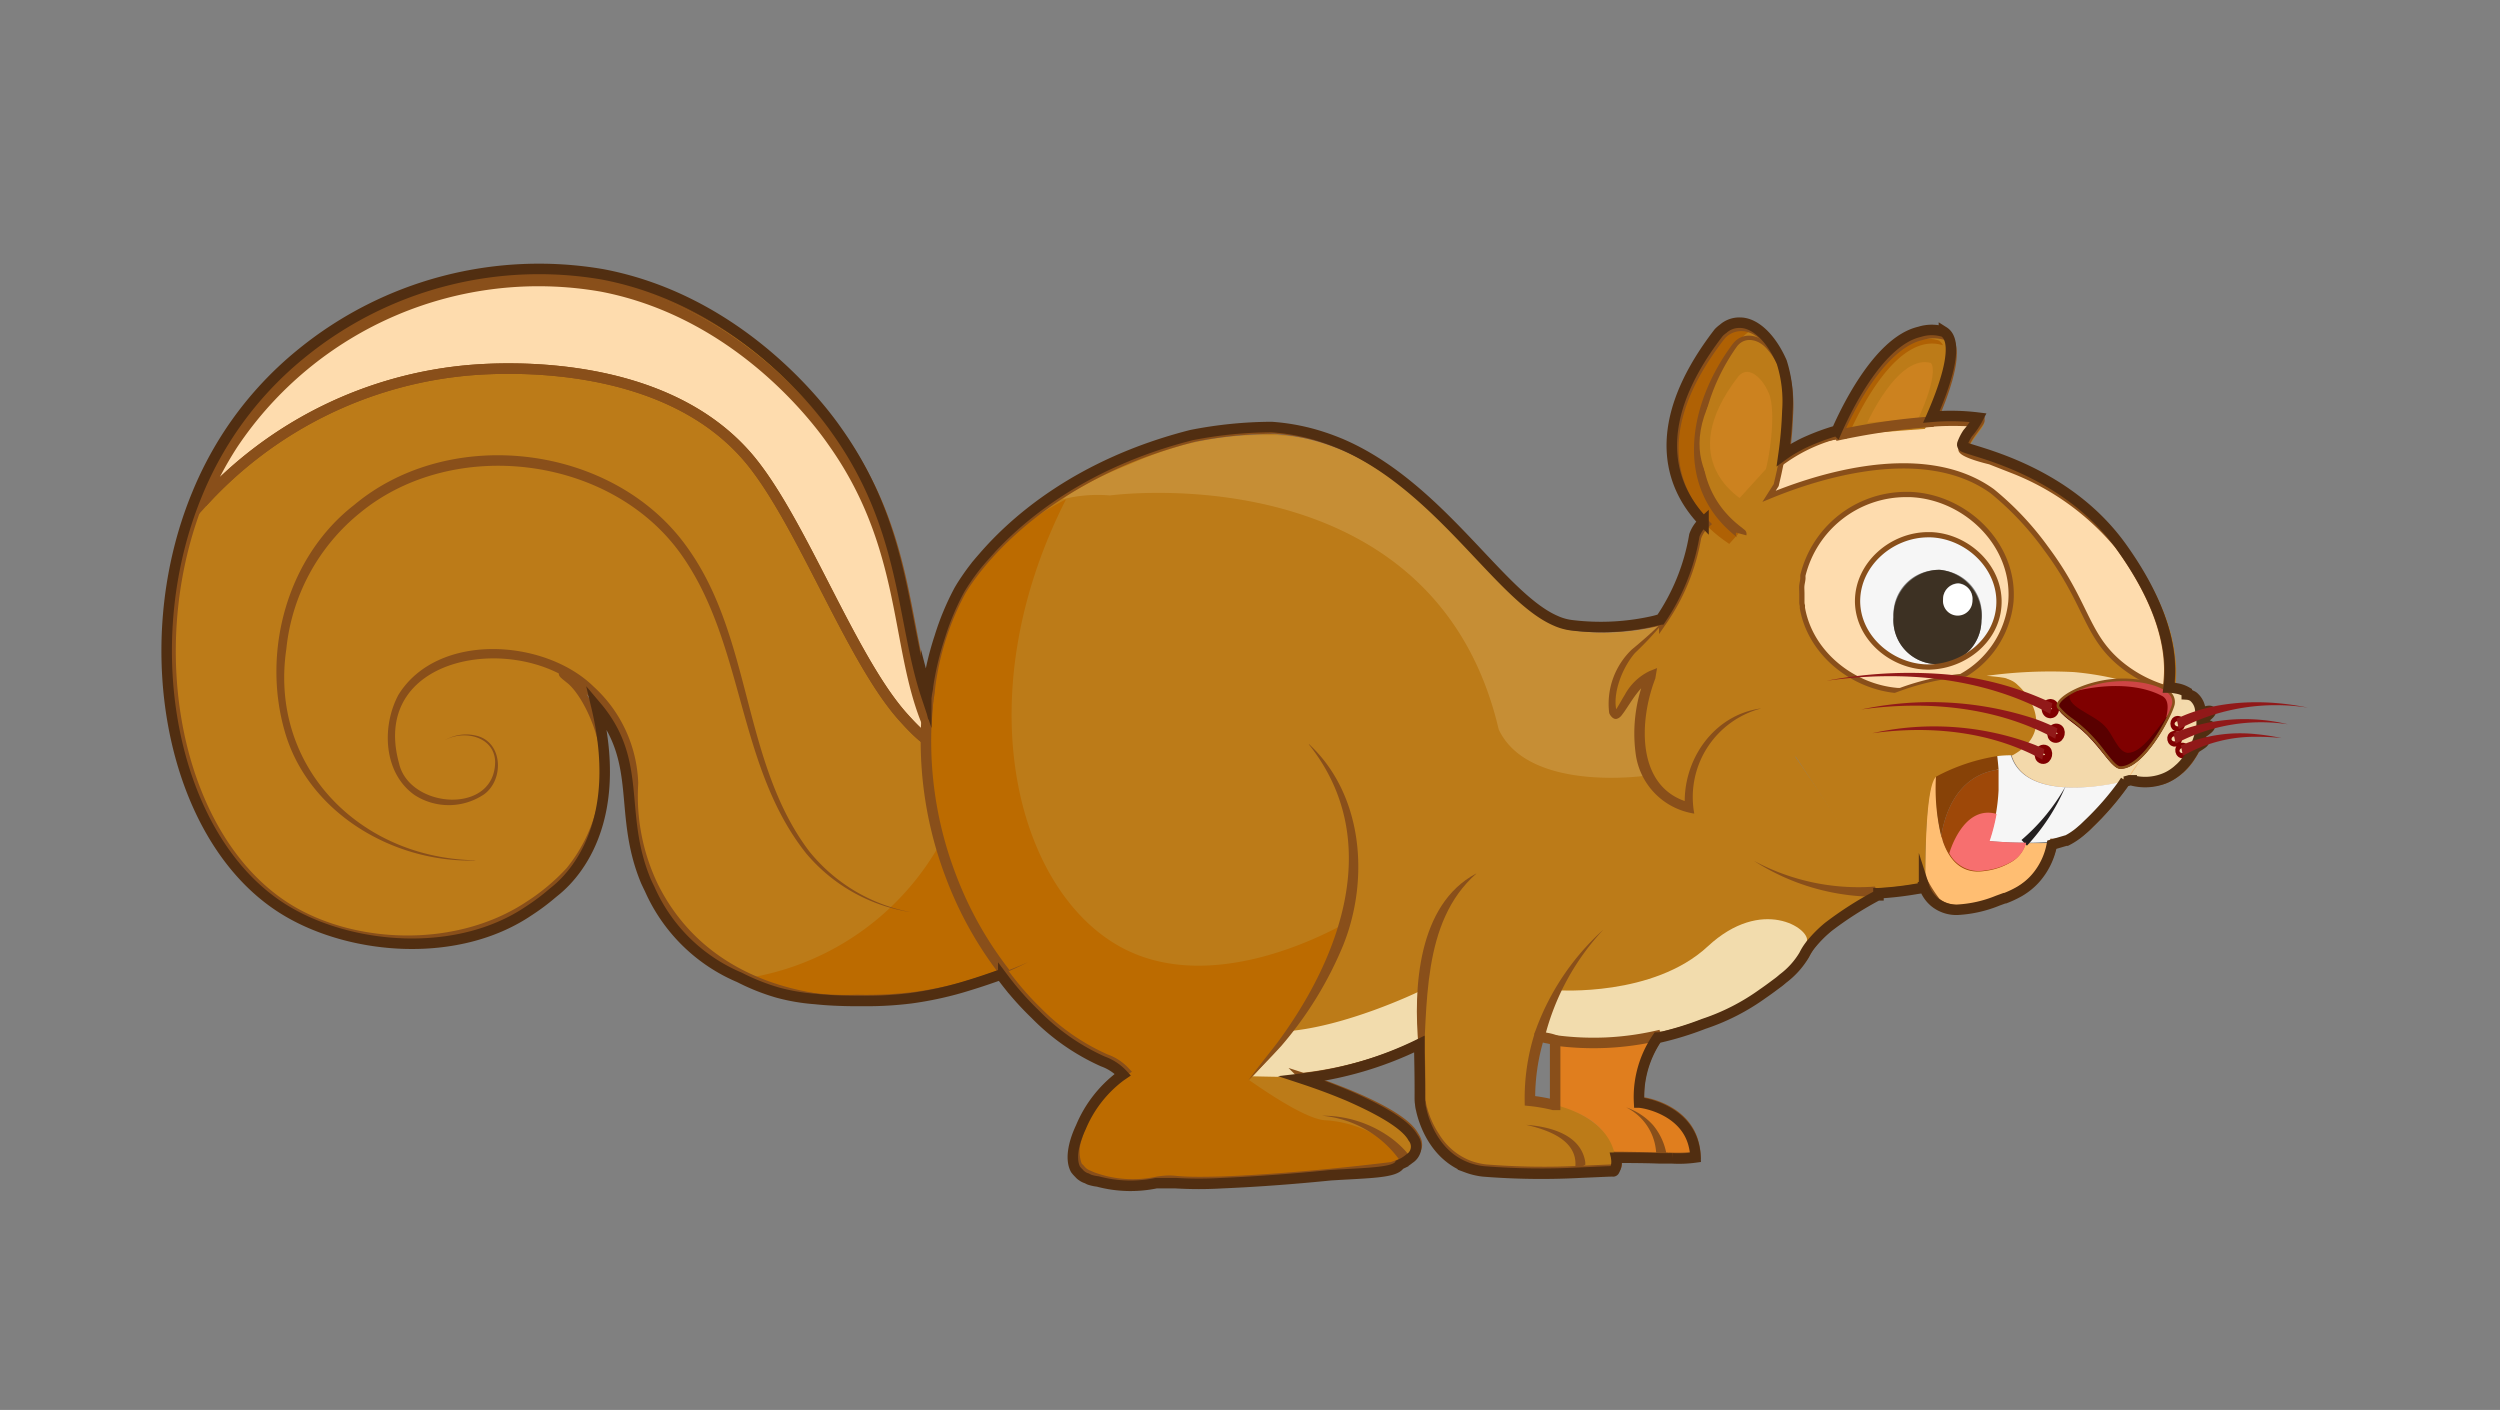 <svg xmlns="http://www.w3.org/2000/svg" viewBox="0 0 237.92 134.18"><rect x="0" y="0" width="237.92" height="134.18" fill="#808080" stroke="none"/><defs><style>.cls-1{isolation:isolate;}.cls-2,.cls-7{fill:#bc7b18;}.cls-3{fill:#bc6b00;}.cls-25,.cls-27,.cls-4{fill:#fedcae;}.cls-26,.cls-27,.cls-31,.cls-35,.cls-4,.cls-5{stroke:#894f1a;}.cls-12,.cls-24,.cls-26,.cls-27,.cls-29,.cls-31,.cls-35,.cls-36,.cls-4,.cls-5,.cls-7,.cls-9{stroke-miterlimit:10;}.cls-12,.cls-24,.cls-26,.cls-30,.cls-31,.cls-35,.cls-36,.cls-5,.cls-9{fill:none;}.cls-6{fill:#ffbe72;}.cls-29,.cls-7{stroke:#bc7b18;}.cls-8{fill:#e07e1e;}.cls-12,.cls-9{stroke:#231f20;}.cls-10{fill:#f3d9ab;}.cls-11{fill:#f3daac;}.cls-12,.cls-35{stroke-width:0.25px;}.cls-13{fill:#f6f6f6;}.cls-14{fill:#3d3123;}.cls-15{fill:#fff;}.cls-16{fill:#894f1a;}.cls-17{fill:#231f20;}.cls-18{fill:#af6104;}.cls-19{fill:#874207;}.cls-20{fill:#9e4808;}.cls-21{fill:#f76f6f;}.cls-22,.cls-23{fill:#f2dcad;}.cls-22{mix-blend-mode:screen;opacity:0.2;}.cls-24{stroke:#800001;}.cls-26,.cls-27{stroke-width:0.5px;}.cls-28{fill:#911919;}.cls-29{fill:#cc821f;}.cls-31{stroke-width:0.75px;}.cls-32{fill:#7f0000;}.cls-33{fill:#ce4545;}.cls-34{fill:#590000;}.cls-36{stroke:#512e11;}</style></defs><g class="cls-1"><g id="Layer_1" data-name="Layer 1"><path class="cls-2" d="M91.27,72.16h0a28.08,28.08,0,0,1-4,14.62,24.63,24.63,0,0,1-1.59,2.27A25.4,25.4,0,0,1,80.44,94l-1,.74c-2.64-.22-4.52,0-8.46-1.64A16.5,16.5,0,0,1,60.69,78.37c-.19-4-.34-7.7-3-11.14A13.09,13.09,0,0,0,56.56,66,14.92,14.92,0,0,0,53,63.39c.66.65,5.42,5.45,4.61,12.17-.74,6.23-5.73,9.55-7.31,10.61-6.76,4.51-16.4,4.15-22.63.45C16.78,80.17,13.1,61.73,19.15,47.19a34.3,34.3,0,0,1,2.93-5.56c7.74-11.78,22.61-17.46,35.49-15C71.07,29.15,78.8,40,79.82,41.37c7.82,10.92,5.74,21.17,10,28.68A14.65,14.65,0,0,0,91.27,72.16Z"/><path class="cls-3" d="M100.12,90.19A33.69,33.69,0,0,1,71,93.1,25.65,25.65,0,0,0,92.74,67.89a15.48,15.48,0,0,0,2.52,2.45,39.8,39.8,0,0,0,2.1,13.92A32.58,32.58,0,0,0,100.12,90.19Z"/><path class="cls-4" d="M89.14,70.68c-.65.39-2.57-1.75-3.21-2.46C81,62.71,76.3,49.7,71.36,43.74,63.26,34,47.73,35,44.94,35.21A38.87,38.87,0,0,0,19.26,47.82a33.43,33.43,0,0,1,2.91-5.56,35,35,0,0,1,35.08-15c13.35,2.55,21,13.34,22,14.78C87,52.92,84.92,63.17,89.14,70.68Z"/><path class="cls-5" d="M89.14,70.68c-.65.39-2.57-1.75-3.21-2.46C81,62.71,76.3,49.7,71.36,43.74,63.26,34,47.73,35,44.94,35.21A38.87,38.87,0,0,0,19.26,47.82"/><path class="cls-6" d="M204.84,70.53c-.64,1.1-1.44,2.32-2.41,3.78-2,.5-9.72,2-11-2.51h0c3.67-2,2.08-5.1.59-6.48l-.16-.14a2.3,2.3,0,0,0-1.12-.65c-.56-.09-1.12-.15-1.68-.19a44.43,44.43,0,0,1,8.31-.36c-.16.66-.25,1.55.25,1.93C198.46,66.51,204.08,67.48,204.84,70.53Z"/><path class="cls-2" d="M175.11,41.47c.17-.34,4.61-11.09,10-9.46,2.15,1.35-1.55,8.82-1.55,8.82Z"/><path class="cls-7" d="M206.48,65.66a11,11,0,0,0-2,.13A18.23,18.23,0,0,0,197.79,64l-.57,0h0a42.5,42.5,0,0,0-8.24.37h0a16.55,16.55,0,0,0-2.73.06,9.18,9.18,0,0,0,4.82-7.18c.45-5.37-4.23-10-9.45-10.17s-10.23,4-10.2,9.4c0,5,4.52,9,9.3,9.27-.59.21-1.16.45-1.71.69l-.23.1a37.54,37.54,0,0,0-8.25,5.12l-.08.06c-1-1.44-2-2.89-3-4.27-7.33,1.72-6.8,9.07-6.76,9.39-7.52-2-3.83-12.17-3.59-12.51-1.73.58-2.92,3.77-3.36,3.77s-.95-3.14,1.68-6.13a14.35,14.35,0,0,0,2.72-2.74h0a19.89,19.89,0,0,0,3.26-8,3.05,3.05,0,0,1,.87-1.3c1.11-1.13,3.3-2.65,7-5.85l.32-.26A15.56,15.56,0,0,1,175,41.34a42.55,42.55,0,0,1,8.66-1.29,20.91,20.91,0,0,1,4.67.08c.07.26-1.85,2.25-1.41,2.69s9.54,1.9,15,9.48C204.6,55.91,207.21,60.85,206.48,65.66Z"/><path class="cls-2" d="M178.86,84.9a.06.06,0,0,0,0,0c-.34-1.32-3.93-7-7.86-12.68l0,0-.2-.28-.08-.12c-1-1.41-2-2.82-2.92-4.16a2.45,2.45,0,0,0-.73-.19c-2.58-.29-4.81,3.64-5.47,4.79a6.43,6.43,0,0,0-.9,2.64,5.88,5.88,0,0,0,.1,1.67,5.09,5.09,0,0,1-2.8-1.25c-2.87-2.63-1.33-8.38-1-9.52.14-.53.29-1,.39-1.26,0-.06.11-.27,0-.33s-.15,0-.21,0a6.57,6.57,0,0,0-1.67,1.28,5.63,5.63,0,0,0-1.43,2.25c0,.08,0,.5-.13.51h0a6.51,6.51,0,0,1-.11-2.15,6.91,6.91,0,0,1,1.87-3.88,13,13,0,0,0,2.12-1.92c.25-.28.47-.55.67-.81a.16.16,0,0,0-.14,0,.29.29,0,0,0-.08,0l-.63.17a23.08,23.08,0,0,1-7.72.38,5.23,5.23,0,0,1-1.41-.36l-.16-.06c-5.32-2.27-11-12.7-20.52-16.72l-.42-.17c-.38-.15-.77-.29-1.16-.42a19.91,19.91,0,0,0-5-1h-.09a39.32,39.32,0,0,0-7.66.77C98.06,45.89,92.21,55.27,92.21,55.27a26.93,26.93,0,0,0-3.88,11.84,35,35,0,0,0,1.4,14.66s2.74,8.59,9,14.43l.21.19a21.43,21.43,0,0,0,6.41,4.34,4.87,4.87,0,0,1,2.13,1.46,6.51,6.51,0,0,0-.59.38c-3.54,2.48-5.77,7.74-3.64,9.12a1.42,1.42,0,0,0,.41.2,4,4,0,0,0,2.25,0c6.34-1.56,26.49-.83,26.49-.83a7.85,7.85,0,0,0,1.36-.57c3.26-1.82-1-4.3-5.26-6.06l-.71-.29-.32-.13c-1.46-.56-2.82-1-3.79-1.34l-.17,0a34.42,34.42,0,0,0,11.81-3.37c0,.05,0,.09,0,.14.14,6,0,5.27.15,6s1,4.12,4.14,5.41l.22.09a6.52,6.52,0,0,0,1.55.36,66.16,66.16,0,0,0,9.21.12c1.7-.07,2.93-.14,3.14-.12s.29-.4.19-1.14c-.3-2.29-3-4.29-5.62-5a8.68,8.68,0,0,0-2.49-.27h0v0a20,20,0,0,1,.87-6.08c.42.09.83.17,1.24.23l.22,0a25.16,25.16,0,0,0,3.31.27c.4,0,.8,0,1.19,0A28.07,28.07,0,0,0,158,98.6l.09,0c7.4-1.68,12.82-5.91,13.68-7.72a5.36,5.36,0,0,1,.73-1.12c1.82-2.23,5.47-4.09,6.35-4.61h0S178.89,85,178.86,84.9Z"/><path class="cls-8" d="M161.39,109.94a15.09,15.09,0,0,1-2.71.09c-1.74,0-3.87,0-5-.07-.22-1.41-1.46-3.76-5.78-4.83V98.86a27.15,27.15,0,0,0,10-.43c-1,1.43-2.31,3.94-1.89,6.41C156.05,104.76,161.23,105.44,161.39,109.94Z"/><path class="cls-6" d="M195.33,80.2a6.62,6.62,0,0,1-1.53,3.21,7.46,7.46,0,0,1-3.49,2.09c-1.74.6-4.37,1.52-6,.13a3.22,3.22,0,0,1-1-1.5l-.1,0c0-2.22,0-9.9,1.11-10.42,0,.4,0,.88-.05,1.41,0,3.22.57,8.21,4.46,7.68a6.29,6.29,0,0,0,2.68-.9,3,3,0,0,0,1-1v0a2.87,2.87,0,0,0,.27-.66h.86C194.15,80.25,194.75,80.23,195.33,80.2Z"/><line class="cls-9" x1="158.19" y1="59.21" x2="158.2" y2="59.21"/><path class="cls-10" d="M205.1,71.1a7.89,7.89,0,0,0-1.34,1.19,7.66,7.66,0,0,0-1.33,2c-2,.5-9.72,2-11-2.51h0c3.67-2,2.08-5.1.59-6.48l-.16-.14a2.3,2.3,0,0,0-1.12-.65c-.56-.09-1.12-.15-1.68-.19a44.43,44.43,0,0,1,8.31-.36,28.75,28.75,0,0,1,3.55.54c1.74.39,2,.61,3.57.94,2.67.55,3.43.22,3.72.78C208.8,67.3,206.71,69.89,205.1,71.1Z"/><path class="cls-11" d="M202.81,74.26a2.5,2.5,0,0,1-.48.14c1-1.47,1.78-2.7,2.42-3.81,0,.08,0,.18.06.28a2.49,2.49,0,0,1,0,.36h0a21.63,21.63,0,0,0,2.09-2.62,11.64,11.64,0,0,0,1.19-2.35,1.21,1.21,0,0,1,.61.2,1.79,1.79,0,0,1,.66,1.2,4.68,4.68,0,0,1,.11,1.6,6.09,6.09,0,0,1-1.05,2.8A5.31,5.31,0,0,1,206,74.18,5,5,0,0,1,202.81,74.26Z"/><path class="cls-12" d="M195.5,80.17a.31.31,0,0,1,0,.08"/><path class="cls-13" d="M202.33,74.3q-.15.26-.33.51a27.13,27.13,0,0,1-3.16,3.67A7.43,7.43,0,0,1,196.77,80q-.75.08-1.56.12c-.58,0-1.18.06-1.81.07h-.86c-1.23,0-2.38-.07-3.44-.17a17.74,17.74,0,0,0,.77-8.15.22.22,0,0,1,0-.08,11.14,11.14,0,0,1,1.41-.1l.06,0h0a.38.38,0,0,0,0,.1C192.62,76.28,200.32,74.82,202.33,74.3Z"/><path class="cls-13" d="M183.82,50.89h-.28a6.62,6.62,0,0,0-6.65,6.33,6.62,6.62,0,0,0,6.31,6.24,4.28,4.28,0,0,0,.62,0,6.58,6.58,0,0,0,6.41-5.73C190.54,54.13,187.36,51,183.82,50.89Zm-3.62,7.84a4.21,4.21,0,1,1,8.37.32,4.19,4.19,0,1,1-8.37-.32Z"/><path class="cls-14" d="M184.57,54.22a4.44,4.44,0,0,0-4.37,4.51,4.19,4.19,0,1,0,8.37.32A4.45,4.45,0,0,0,184.57,54.22Zm1.66,4.27A1.46,1.46,0,0,1,184.92,57a1.5,1.5,0,0,1,1.46-1.5,1.48,1.48,0,0,1,1.33,1.61A1.45,1.45,0,0,1,186.23,58.49Z"/><path class="cls-15" d="M187.71,57.13a1.4,1.4,0,1,1-2.79-.1,1.49,1.49,0,0,1,1.46-1.5A1.47,1.47,0,0,1,187.71,57.13Z"/><path class="cls-16" d="M157.62,110.07a5.14,5.14,0,0,0-2.86-4.68,6,6,0,0,1,2.56,1.69,5.9,5.9,0,0,1,1.3,2.91l-1,.08Z"/><path class="cls-17" d="M192.38,79.94a18.84,18.84,0,0,0,4.19-5.1,19.3,19.3,0,0,1-3.67,5.64l-.52-.54Z"/><path class="cls-2" d="M164.65,51.78c0-.13-11.37-6.19-.83-19.75,1.86-2,4.48-.35,5.82,2.85s-.12,11.17-.53,12Z"/><path class="cls-18" d="M165.93,32c-8.21,10.56-3.1,16.58-.47,18.77l-.9,1c.05-.13-11.36-6.19-.83-19.75a2.42,2.42,0,0,1,3-.6A2.79,2.79,0,0,0,165.93,32Z"/><path class="cls-16" d="M178.91,85.34a21.45,21.45,0,0,1-12-3.42,21,21,0,0,0,11.93,2.42l0,1Z"/><path class="cls-19" d="M190.2,73.24c-4.18.55-5.19,4.66-5.46,6.33a19.46,19.46,0,0,1-.49-5.8,19.06,19.06,0,0,1,5.8-2C190.11,72.24,190.16,72.72,190.2,73.24Z"/><path class="cls-20" d="M192.77,80.26a2.93,2.93,0,0,1-1.24,1.7,6.35,6.35,0,0,1-2.71.94c-2.15.31-3.32-1.06-3.94-2.89,0-.14-.09-.29-.14-.44.27-1.67,1.28-5.78,5.46-6.33,0,.19,0,.39,0,.59,0,.44,0,.9,0,1.37a17.9,17.9,0,0,1-.93,4.89C190.35,80.19,191.52,80.26,192.77,80.26Z"/><path class="cls-21" d="M192.83,80.2a2.91,2.91,0,0,1-1.23,1.71,6.5,6.5,0,0,1-2.71.93,3.15,3.15,0,0,1-3.38-1.63h0s1.29-4.66,4.5-3.75a18.11,18.11,0,0,1-.66,2.58C190.42,80.13,191.59,80.2,192.83,80.2Z"/><path class="cls-22" d="M158.19,59.27l-.1.13c-.2.26-.42.51-.64.76a14.27,14.27,0,0,1-2,1.84c-2.58,2.91-2.18,6-1.74,6.13h0c.48-.21,1.65-3.2,3.32-3.76a.16.16,0,0,0,0,.06l0,0,.11,0c-.17.24-2,5.32-.54,9,0,0,0,.1,0,.14l-.08.26s-11.07,1.59-13.89-4.41c-6.2-26.48-37-22.27-37-22.27a13.79,13.79,0,0,0-3.5.15c-.36.06-.7.14-1,.22l.42-.34a33.68,33.68,0,0,1,3.47-1.92c.75-.36,1.37-.62,2.62-1.13a38,38,0,0,1,4.74-1.71c.16-.05.77-.21,1.59-.38a28.78,28.78,0,0,1,5.44-.63c.92,0,1.6,0,2.09,0a23.21,23.21,0,0,1,4.49.68l.56.19.73.28.42.17c9.49,4,15.2,14.45,20.53,16.71l.15.07a5.32,5.32,0,0,0,1.41.36,22.81,22.81,0,0,0,7.73-.39c.32-.07.63-.16.63-.16Z"/><path class="cls-23" d="M148.27,94.24s9.07.64,14.25-4.17,9.74-1.67,9.44-.52-3.49,7-14.05,8.86c-7.88,1.38-10.06.41-11.43,0"/><path class="cls-23" d="M134.94,94.41s-6.94,3.34-12.56,3.74a54.65,54.65,0,0,1-3.57,4.27s4.31.11,4.74.06,9.9-2.16,11.56-3.55C135.05,99,134.93,95.06,134.94,94.41Z"/><ellipse class="cls-24" cx="195.13" cy="67.44" rx="0.33" ry="0.42"/><ellipse class="cls-24" cx="195.68" cy="69.79" rx="0.42" ry="0.33" transform="translate(87.12 246.92) rotate(-78.13)"/><ellipse class="cls-24" cx="194.49" cy="71.79" rx="0.42" ry="0.33" transform="translate(84.21 247.35) rotate(-78.13)"/><path class="cls-25" d="M206.23,65.43h-.09a12.2,12.2,0,0,1-4.31-2.35c-3.22-2.74-3.09-5.71-7-10.93a28.51,28.51,0,0,0-5.08-5.4c-6.94-5-17.91-.9-21.24.48l.68-1.07.24-1.09c.08-.36.15-.71.22-1.06a9.46,9.46,0,0,1,1-.8,10,10,0,0,1,4.12-1.61h0a4.74,4.74,0,0,0,.7-.17c.79-.16,1.67-.31,2.65-.46.76-.12,1.54-.22,2.36-.31s1.82-.18,2.68-.24,1.48-.12,2.3-.13,1.71,0,2.47.06a13.1,13.1,0,0,0-1.06,1.73,1,1,0,0,0-.1.48.85.85,0,0,0,.05.27c.17.48,2.23,1,2.75,1.12l2.27.89a24.55,24.55,0,0,1,9.8,7.07l.12.16C204.36,55.69,207,60.63,206.23,65.43Z"/><path class="cls-26" d="M206.07,65.43H206a12.2,12.2,0,0,1-4.31-2.35c-3.22-2.74-3.09-5.71-7-10.93a28.49,28.49,0,0,0-5.09-5.4c-6.94-5-17.9-.9-21.24.48l.68-1.07c.08-.36.17-.72.25-1.09s.15-.71.22-1.06a8.54,8.54,0,0,1,1-.8,9.94,9.94,0,0,1,4.12-1.61h0a5.19,5.19,0,0,0,.71-.17c.79-.16,1.66-.31,2.65-.46.75-.12,1.54-.22,2.35-.31s1.82-.18,2.68-.24,1.49-.12,2.31-.13,1.71,0,2.47.06a13.1,13.1,0,0,0-1.06,1.73,1,1,0,0,0-.11.48,1.39,1.39,0,0,0,0,.27c.18.48,2.24,1,2.75,1.12l2.27.89a24.64,24.64,0,0,1,9.81,7.07l.12.16C204.2,55.69,206.8,60.63,206.07,65.43Z"/><path class="cls-3" d="M103.92,112a2.89,2.89,0,0,1-1.37-1h0c-1-1.92,1.06-6.24,4.11-8.41.19-.14.38-.26.58-.38a4.86,4.86,0,0,0-2.08-1.44,21.24,21.24,0,0,1-6.35-4.38l-.13-.13c-8.18-8-10-19.87-10-19.87a29.06,29.06,0,0,1,1.15-15.7,23.85,23.85,0,0,1,4.62-7.84,23.25,23.25,0,0,1,7-5.33c-9.73,19.16-4.56,37.79,5.71,42.87,8.22,4.06,18.44-1.2,20.72-2.44a40.24,40.24,0,0,1-9,14.84c4.3,3,6.25,3.75,7.2,3.82a10.47,10.47,0,0,1,1.56.2,12.38,12.38,0,0,1,2,.6c1.35.55,4,2.11,3.8,3s-3.27.84-7.6,1.14C125.87,111.62,106.58,113,103.92,112Z"/><ellipse class="cls-24" cx="207.25" cy="68.88" rx="0.2" ry="0.25"/><ellipse class="cls-24" cx="206.95" cy="70.29" rx="0.2" ry="0.25" transform="translate(-10.03 44.09) rotate(-11.87)"/><ellipse class="cls-24" cx="207.72" cy="71.41" rx="0.2" ry="0.25" transform="translate(-10.25 44.27) rotate(-11.87)"/><path class="cls-16" d="M167.58,67.43a8.72,8.72,0,0,0-6.34,10,6.63,6.63,0,0,1-5.58-5.73A14.46,14.46,0,0,1,156.75,64l.54.72c-1.13.38-2,2-2.74,3.06-.19.24-.33.53-.69.63s-.7-.42-.72-.59a7.15,7.15,0,0,1,2.15-6c.89-.74,1.77-1.49,2.59-2.3a5.15,5.15,0,0,0,.74-.88,4.77,4.77,0,0,1-.65,1,31.66,31.66,0,0,1-2.37,2.5c-1.28,1.48-2.19,4-1.73,5.62-.06,0-.13,0-.17,0s-.1.06-.08,0c.38-.49.66-1.08,1-1.62A5.28,5.28,0,0,1,157,63.86l.7-.28-.17,1c-1.55,4-1.88,10.49,3.35,11.82l-.53.46c-.29-4.46,2.7-8.83,7.24-9.44Z"/><path class="cls-16" d="M165.22,50.68a.48.48,0,0,0,.12.48l-.19-.16c-6-4.8-4.36-12.75-.28-18.23,1-1.34,2.73-.91,3.64.31a6.11,6.11,0,0,1,1.42,3.69,51.52,51.52,0,0,1-.66,7.84,51.38,51.38,0,0,0,.41-7.83,5.86,5.86,0,0,0-1.44-3.47c-.77-1-2.21-1.41-3-.25-3.61,5.14-5.25,12.83.55,17.17l.28.23a.52.52,0,0,1,.13.49l-1-.27Z"/><path class="cls-16" d="M146,98.46a23.79,23.79,0,0,1,6.6-10A23.3,23.3,0,0,0,147,98.74l-1-.28Z"/><path class="cls-16" d="M140.5,83.14c-5.25,4.62-4.61,12.62-5.1,19L135,99.6c-.51-5.56-.08-13.5,5.47-16.46Z"/><path class="cls-16" d="M124.59,70.83c5.13,4.78,5.76,12.82,3.25,19.1a35.42,35.42,0,0,1-5.91,9.62c-1,1.09-2.06,2.19-3.12,3.25.89-1.21,1.83-2.37,2.74-3.55,6.13-8.28,10.17-19.44,3-28.42Z"/><path class="cls-16" d="M45.21,81.89c-7.78.23-15.95-4.56-18.13-12.35-2.17-7.61.28-16.56,6.62-21.48,9.24-7.74,24.9-5.74,31.8,4.17C71.6,60.83,70.64,72.56,77,81a16.29,16.29,0,0,0,9.74,5.82,16.2,16.2,0,0,1-10-5.58c-6.61-8.27-5.86-19.94-11.91-28.47-6.67-9.4-21.63-11.27-30.52-4a19.14,19.14,0,0,0-7.06,13c-1.65,11.2,7,19.91,18,20.1Z"/><path class="cls-16" d="M97.84,91.56c-11.57,5.92-29.46,6.21-36.06-7a20.25,20.25,0,0,1-2-10A12.3,12.3,0,0,0,55.83,66c-5.9-6-20.8-4-17.85,6.66,1,4.33,9.17,4.91,9.14-.2-.09-2.5-3.3-3.1-5.07-1.83A4,4,0,0,1,45.27,70c2.57.55,2.75,4.14.82,5.58a6,6,0,0,1-6.61.1c-3-2.09-3.18-6.54-1.56-9.56,3.72-6,13.9-5.34,18.56-.79a13,13,0,0,1,4.26,9.23,19.36,19.36,0,0,0,1.86,9.57C69,97,86.31,96.78,97.84,91.56Z"/><path class="cls-16" d="M150,111.34a1,1,0,0,1-.07-.45c.11-2.44-2.71-3.39-4.69-3.84,2.25.16,5.24.92,5.63,3.56l0,.24c0,.05.06.24,0,0l-.88.48Z"/><path class="cls-16" d="M133.26,110.5a10.17,10.17,0,0,0-7.49-4.32,11.07,11.07,0,0,1,6.57,2.09,9.14,9.14,0,0,1,1.75,1.66l-.83.57Z"/><path class="cls-18" d="M184.91,32.86c-4.44-1.41-8.21,6.72-9.14,8.87l-.61.05c.15-.34,4.32-11,9.36-9.37A1.13,1.13,0,0,1,184.91,32.86Z"/><path class="cls-27" d="M181.78,47.06h-.46a10.12,10.12,0,0,0-9.74,7.69,1.85,1.85,0,0,0,0,.23c0,.23-.07.47-.1.71s0,.52,0,.78,0,.47,0,.7,0,.31.05.46l0,.23c.75,4.29,4.77,7.51,9.08,7.86l.24,0h0a23.27,23.27,0,0,1,5.62-1.32h0l.05,0,.08,0a9.17,9.17,0,0,0,4.77-7.1C191.83,51.86,187.08,47.27,181.78,47.06Zm-5,10.16c0-3.54,3.26-6.35,6.76-6.33h.22c3.57.14,6.77,3.24,6.46,6.85-.27,3.26-3.27,5.58-6.4,5.73a4.28,4.28,0,0,1-.62,0h-.06C179.87,63.28,176.8,60.62,176.78,57.22Z"/><path class="cls-2" d="M191.53,71.88h0l-.06,0a9.53,9.53,0,0,0-1.41.08h0a18.39,18.39,0,0,0-5.71,1.9c-1.12.52-1.13,8.2-1.11,10.42l-.6.1a31.58,31.58,0,0,1-4,.43h-.1c.07-.41-1-2.38-2.66-5.08-.06-.11-.13-.22-.2-.33-1.41-2.29-3.21-5-5.07-7.82l-.05-.07a38.59,38.59,0,0,1,8.37-5l.23-.1c.59-.25,1.2-.49,1.83-.71h0a23.43,23.43,0,0,1,5.59-1.26h0a16.5,16.5,0,0,1,4.43.18,2.07,2.07,0,0,1,1,.56l.16.15C193.61,66.72,195.2,69.85,191.53,71.88Z"/><path class="cls-28" d="M195.09,67.93c-6.45-3.51-14.08-4.16-21.27-3.14a41.87,41.87,0,0,1,11-.64,29.73,29.73,0,0,1,10.5,2.78s0,0,0,0l-.21,1Z"/><path class="cls-28" d="M195.61,70.31c-5.6-3.06-12.22-3.66-18.47-2.79a31.61,31.61,0,0,1,16.57.91,19.28,19.28,0,0,1,2.09.89s0,0,0,0l-.21,1Z"/><path class="cls-28" d="M194.35,72.28c-4.9-2.7-10.68-3.25-16.17-2.5a27,27,0,0,1,15.53,1.13c.22.1.64.28.85.39,0,0-.2,1-.21,1Z"/><path class="cls-5" d="M147.9,99a27.75,27.75,0,0,0,4.95.23,27.46,27.46,0,0,0,5.2-.74"/><path class="cls-5" d="M95.65,92.59a35.09,35.09,0,0,1-5.21-9.35,36,36,0,0,1-2.29-14.19l.23-3.19"/><path class="cls-5" d="M148,99v6.15l-.07,0h-.09a15.94,15.94,0,0,0-2.24-.39h0v0a20,20,0,0,1,.87-6.08l.15,0c.21,0,.43.09.65.12C147.67,98.87,148,99,148,99Z"/><path class="cls-29" d="M176.89,40.79c.12-.24,3.27-7.86,7.08-6.71,1.52,1-1.1,6.26-1.1,6.26Z"/><path class="cls-30" d="M176.66,40.79c.12-.24,3.27-7.86,7.08-6.71,1.52,1-1.1,6.26-1.1,6.26Z"/><path class="cls-5" d="M174.66,41.47A64.43,64.43,0,0,1,184,40.12"/><path class="cls-29" d="M165.63,48.06c0-.08-7.26-4-.53-12.62,1.19-1.26,2.86-.22,3.71,1.82s-.07,7.14-.33,7.66Z"/><path class="cls-30" d="M165.6,48.37c0-.09-7.26-4-.53-12.62,1.19-1.27,2.86-.23,3.72,1.82s-.08,7.14-.34,7.66Z"/><path class="cls-31" d="M209.49,67.57a1.85,1.85,0,0,0-.66-1.2,1.44,1.44,0,0,0-.61-.2h0a2.1,2.1,0,0,0,.06-.24,3.06,3.06,0,0,0-1-.34,4.11,4.11,0,0,0-.6-.08h-.13c.7-4.78-1.89-9.7-4.5-13.29-5.49-7.59-14.6-9-15-9.48a.28.28,0,0,1-.06-.26,4.41,4.41,0,0,1,.51-1c.44-.64,1-1.31,1-1.46A21.13,21.13,0,0,0,184,40c.88-2,2.9-7,1.18-8a3.87,3.87,0,0,0-2.31,0c-4.09.94-7.29,8.05-7.86,9.33a15.7,15.7,0,0,0-5.11,2.3,37.66,37.66,0,0,0,.37-4.15,12.19,12.19,0,0,0-.54-4.63c-1-2.26-2.52-3.73-4-3.71a2.46,2.46,0,0,0-1.89.85c-7.25,9.35-4.1,15.13-1.45,17.87a3.15,3.15,0,0,0-.86,1.29,19.93,19.93,0,0,1-3.27,8h0l0,0s0-.06,0-.06l-.09,0c-.19.06-.4.12-.62.17a22.63,22.63,0,0,1-7.69.38,4.58,4.58,0,0,1-1.41-.36l-.15-.06c-5.3-2.27-11-12.7-20.44-16.72l-.42-.17c-.38-.15-.76-.29-1.15-.42a20.31,20.31,0,0,0-4.93-1h-.1a40,40,0,0,0-7.62.77C97.18,45.86,91.5,56.38,91.5,56.38a26.06,26.06,0,0,0-2.9,9.28h0c0,.33-.1.65-.14,1-2.4-7.07-1.82-16-8.53-25.33-1-1.43-8.75-12.22-22.26-14.77-12.88-2.43-27.74,3.24-35.48,15a33.83,33.83,0,0,0-2.93,5.55c-6.05,14.55-2.37,33,8.47,39.44,6.23,3.7,15.87,4.06,22.63-.45a19.9,19.9,0,0,0,3.85-3.24,15,15,0,0,0,3.22-11.61c-.53-3-2.1-5.69-3.23-6.56-.08-.07-.67-.52-.64-.57a6.33,6.33,0,0,1,1.33.72,10.17,10.17,0,0,1,3,3.12,12.87,12.87,0,0,1,1.72,4.12,17.09,17.09,0,0,1,.4,2.28,16.42,16.42,0,0,1,.08,2.53,17.74,17.74,0,0,0,1.73,7A19,19,0,0,0,65.2,89,19.47,19.47,0,0,0,71,93.12a21.23,21.23,0,0,0,3.31,1.21,26.19,26.19,0,0,0,7.22.71,37.12,37.12,0,0,0,5.54-.27,33.9,33.9,0,0,0,5.71-1.28c1-.3,1.92-.63,2.8-1a1.09,1.09,0,0,0,.13.17,28.67,28.67,0,0,0,3.06,3.52l.13.13a21.11,21.11,0,0,0,6.35,4.38,4.69,4.69,0,0,1,1.9,1.24l-.33.22a11.3,11.3,0,0,0-4.21,6.13,3.74,3.74,0,0,0,0,2.64h0a3.18,3.18,0,0,0,.26.27,1.69,1.69,0,0,0,.41.39,2,2,0,0,0,.36.18l.34.15a11,11,0,0,0,6.23.42c2.07-.26.76.16,6.24,0,6.37-.25,13-1,16-1.37.25-.08.45-.17.61-.22a1.11,1.11,0,0,0,.27-.12,4.47,4.47,0,0,0,.49-.24c1.27-.7,1.39-1.51.82-2.34-.74-1.36-3.47-2.79-6.18-3.92l-.71-.29-.32-.12c-1.29-.51-2.51-.94-3.44-1.24h0a34.3,34.3,0,0,0,11.22-3.25c.14,5.85,0,5.14.15,5.92a9.09,9.09,0,0,0,1.28,3,6.45,6.45,0,0,0,3,2.6l.22.09a6.91,6.91,0,0,0,1.55.36,69.4,69.4,0,0,0,9.21.12c1.7-.07,2.93-.14,3.14-.12s.29-.45.19-1.14c0,0,0,0,0-.07.59,0,3.28.06,4.82.07a14.94,14.94,0,0,0,2.7-.09,5,5,0,0,0-.18-1.2c-.85-3.32-4.75-4-5.18-4a9.67,9.67,0,0,1,.24-2.73A9.93,9.93,0,0,1,158,98.55l.14,0,.09,0a29.37,29.37,0,0,0,4-1.22,20.48,20.48,0,0,0,5.71-2.88,11.9,11.9,0,0,0,3.93-3.62,5.64,5.64,0,0,1,.73-1.12c1.82-2.22,5.47-4.08,6.35-4.6h0a.21.21,0,0,0,0-.22.06.06,0,0,0,0,0h0a29.78,29.78,0,0,0,3.75-.43l.6-.09v-.08l0,0a12.09,12.09,0,0,0,1,1.5c1.63,1.39,4.26.47,6-.13A9.09,9.09,0,0,0,193,84.18a6.52,6.52,0,0,0,.92-.85,6.73,6.73,0,0,0,1.52-3.14c.26,0,1-.15,1.32-.18a7.62,7.62,0,0,0,.76-.44,7.43,7.43,0,0,0,1.44-1.18,26.4,26.4,0,0,0,3.16-3.67l.28-.41h.07l0,0,.14,0,.19,0a6,6,0,0,0,3.14-.08,4,4,0,0,0,.51-.24,5.39,5.39,0,0,0,2.14-2,6.15,6.15,0,0,0,1-2.8A4.69,4.69,0,0,0,209.49,67.57Z"/><path class="cls-32" d="M201.72,73.11c-.67-.1-1.32-1.24-2.55-2.62-1.41-1.61-2.55-2-3.23-2.94-.75-1.08,2.86-3,6.32-2.88,3.28.12,4.79,1.23,4.53,2.5S203.92,73.26,201.72,73.11Z"/><path class="cls-33" d="M205.83,66.27c-2.5-1.36-6.09-1.13-8.78-.37a10.24,10.24,0,0,1,5.21-1.23c3.28.12,4.79,1.23,4.53,2.5a9.47,9.47,0,0,1-.68,1.28C206.4,67.31,206.35,66.62,205.83,66.27Z"/><path class="cls-34" d="M197.07,65.89c-.71,1.3,2.08,2,3.2,3.17.86.84,1.25,2.49,2.22,2.59,1.4,0,2.71-2.24,4.17-4-.61,1.69-2.95,5.64-4.94,5.5-.67-.1-1.32-1.24-2.55-2.62-1.41-1.61-2.55-2-3.23-2.94C195.62,67.08,196.12,66.45,197.07,65.89Z"/><path class="cls-35" d="M195.91,66.92a.38.38,0,0,0,0,.42,6.3,6.3,0,0,0,1.24,1.13,13.93,13.93,0,0,1,2.12,1.92c.4.45.73.87,1,1.24.61.76,1.09,1.37,1.47,1.42h.09c2.1,0,4.7-4.8,5-6a1.16,1.16,0,0,0-.25-1c-.61-.77-2.16-1.27-4.25-1.35h-.36C199,64.72,196.37,66.05,195.91,66.92Z"/><path class="cls-36" d="M209.52,69.18a.25.25,0,0,0,0-.07,4.14,4.14,0,0,0,0-.58s2-1.37-.07-.68c0-.11,0-.23-.06-.35a1.83,1.83,0,0,0-.66-1.21,1.27,1.27,0,0,0-.62-.2h0c0-.08,0-.16,0-.23a2.85,2.85,0,0,0-1-.35,4.11,4.11,0,0,0-.6-.08h-.12c.69-4.82-1.9-9.77-4.51-13.4-5.51-7.64-14.63-9.11-15.07-9.55a.28.28,0,0,1-.05-.26,4.69,4.69,0,0,1,.51-1,7.35,7.35,0,0,0,1-1.47,21.2,21.2,0,0,0-4.46-.08c.88-2,2.91-7,1.19-8.09a3.82,3.82,0,0,0-2.32,0c-4.09.94-7.3,8.11-7.87,9.4a21.74,21.74,0,0,0-3,1.11c-.22.1-.44.21-.67.34a10.83,10.83,0,0,0-1.41.87,38.42,38.42,0,0,0,.37-4.19,12.35,12.35,0,0,0-.54-4.66c-1-2.27-2.53-3.76-4-3.74a2.31,2.31,0,0,0-1.56.57,3.54,3.54,0,0,0-.43.37c-7.26,9.42-4.1,15.25-1.45,18a3.25,3.25,0,0,0-.87,1.3,20.1,20.1,0,0,1-3.21,8l0,0-.09,0c-.19.06-.4.12-.62.17a22.7,22.7,0,0,1-7.71.39,5.26,5.26,0,0,1-1.4-.36l-.16-.07c-5.31-2.28-11-12.8-20.47-16.85l-.42-.17c-.38-.15-.76-.29-1.15-.42a20,20,0,0,0-5-1H121a40,40,0,0,0-7.63.77c-10.71,2.73-16.83,8.17-19.81,11.64a19.16,19.16,0,0,0-1.56,2c-.49.71-.73,1.15-.73,1.15a24.92,24.92,0,0,0-1.84,4.42,28.38,28.38,0,0,0-1.12,4.71c0,.22-.07.44-.1.65l-.06-.23,0,.45C85.8,59.14,86.27,50.32,79.64,41c-1-1.44-8.77-12.32-22.29-14.89a35.77,35.77,0,0,0-28.61,7.49,33.52,33.52,0,0,0-7,7.74A34,34,0,0,0,18.77,47C12.71,61.61,16.4,80.2,27.26,86.69c6.23,3.73,16.29,4.58,23.06,0A20.73,20.73,0,0,0,52.58,85c.52-.44,7.22-5.09,4.18-17.77,4.51,5.33,2,10.13,4.72,16.65l0,0c.12.26.23.49.35.73a16.24,16.24,0,0,0,8.53,8.4l.32.16A20.23,20.23,0,0,0,74,94.46a18.7,18.7,0,0,0,3.56.61c1.32.14,2.57.18,3.74.19h1A33.87,33.87,0,0,0,86.7,95a33.19,33.19,0,0,0,5.53-1.24c1.06-.32,2.06-.67,3-1l.25.32a28.39,28.39,0,0,0,3,3.4l.13.13a21,21,0,0,0,6.36,4.41,4.77,4.77,0,0,1,1.89,1.25l-.22.15a11.68,11.68,0,0,0-3.78,4.87c-.74,1.57-1,3.09-.5,4h0a2.57,2.57,0,0,0,.32.36v0h0a1.32,1.32,0,0,0,.33.29,1.36,1.36,0,0,0,.42.2s0,0,0,0,.16.09.26.13a4,4,0,0,0,.79.17,12,12,0,0,0,5.55.16h0c.61,0,1.24,0,1.87,0a37.21,37.21,0,0,0,4.38,0c3.62-.15,7.32-.45,10.39-.76,3.57-.22,6.09-.22,6.53-1l.35-.17a4.16,4.16,0,0,0,.58-.4,1.35,1.35,0,0,0,.34-2c-.74-1.37-3.48-2.81-6.19-4l-.71-.29-.32-.13c-1.24-.49-2.41-.9-3.32-1.2a34.22,34.22,0,0,0,11.15-3.29l0,.82c.09,4.25,0,4.43.08,4.85a2.5,2.5,0,0,0,.09.55c.14.69,1,4.14,4.14,5.44l.22.09a6.6,6.6,0,0,0,1.56.37,69.53,69.53,0,0,0,9.22.12c1.7-.07,2.94-.14,3.14-.12,0,0,.07,0,.11-.09s.28-.46.18-1.14a.15.15,0,0,0,0-.07c1,0,2.65,0,4.14.06h1.19a11.58,11.58,0,0,0,2.21-.09,5.68,5.68,0,0,0-.18-1.22c-.85-3.33-4.76-4-5.19-4a9.87,9.87,0,0,1,.24-2.76,10,10,0,0,1,1.51-3.43h.09l.09,0a29.79,29.79,0,0,0,4.22-1.3,20.8,20.8,0,0,0,5.64-2.89c.53-.36,1-.72,1.46-1.06l0,0c.16-.12.31-.25.45-.37a7.71,7.71,0,0,0,2-2.22,5.34,5.34,0,0,1,.74-1.13A11.48,11.48,0,0,1,174,88.21a33.7,33.7,0,0,1,4.69-3s0,0,0,0,0,0,0,0l.08,0h0s0-.12,0-.2a31.85,31.85,0,0,0,3.64-.42l.6-.09v-.07l.1,0v-.07l0,0a3.24,3.24,0,0,0,1,1.49,3.3,3.3,0,0,0,2.18.73,11.74,11.74,0,0,0,3.84-.87l.63-.23.07,0a9.8,9.8,0,0,0,1.32-.62h0a6.21,6.21,0,0,0,1-.71,5.66,5.66,0,0,0,.6-.6,6.74,6.74,0,0,0,1.52-3.16L196.6,80h.08a6.62,6.62,0,0,0,1.45-1c.3-.25.54-.49.73-.68A27.1,27.1,0,0,0,202,74.71c.1-.14.18-.28.27-.41h0l-.06.09.46-.13.2,0a4.93,4.93,0,0,0,3-.14A4.24,4.24,0,0,0,207,73.5a3.37,3.37,0,0,0,.35-.29l.17-.15a6.56,6.56,0,0,0,.93-1.13,6.68,6.68,0,0,0,.42-.72s1.77-1,.22-.5a5.36,5.36,0,0,0,.26-.8S211.36,68.66,209.52,69.18Z"/><path class="cls-28" d="M207.15,68.4c3.71-1.79,8.41-1.91,12.51-1.05a19.86,19.86,0,0,0-11.84,1.8,3.42,3.42,0,0,1-.47.23l-.2-1Z"/><path class="cls-28" d="M206.84,69.78a17.67,17.67,0,0,1,10.9-.85,17.22,17.22,0,0,0-10.41,1.7,1.43,1.43,0,0,1-.28.13l-.21-1Z"/><path class="cls-28" d="M207.58,70.93a14.33,14.33,0,0,1,7.15-1.06,21.38,21.38,0,0,1,2.4.37,21.61,21.61,0,0,0-2.41-.12A13.71,13.71,0,0,0,208,71.79a1.56,1.56,0,0,1-.26.11l-.2-1Z"/></g></g></svg>